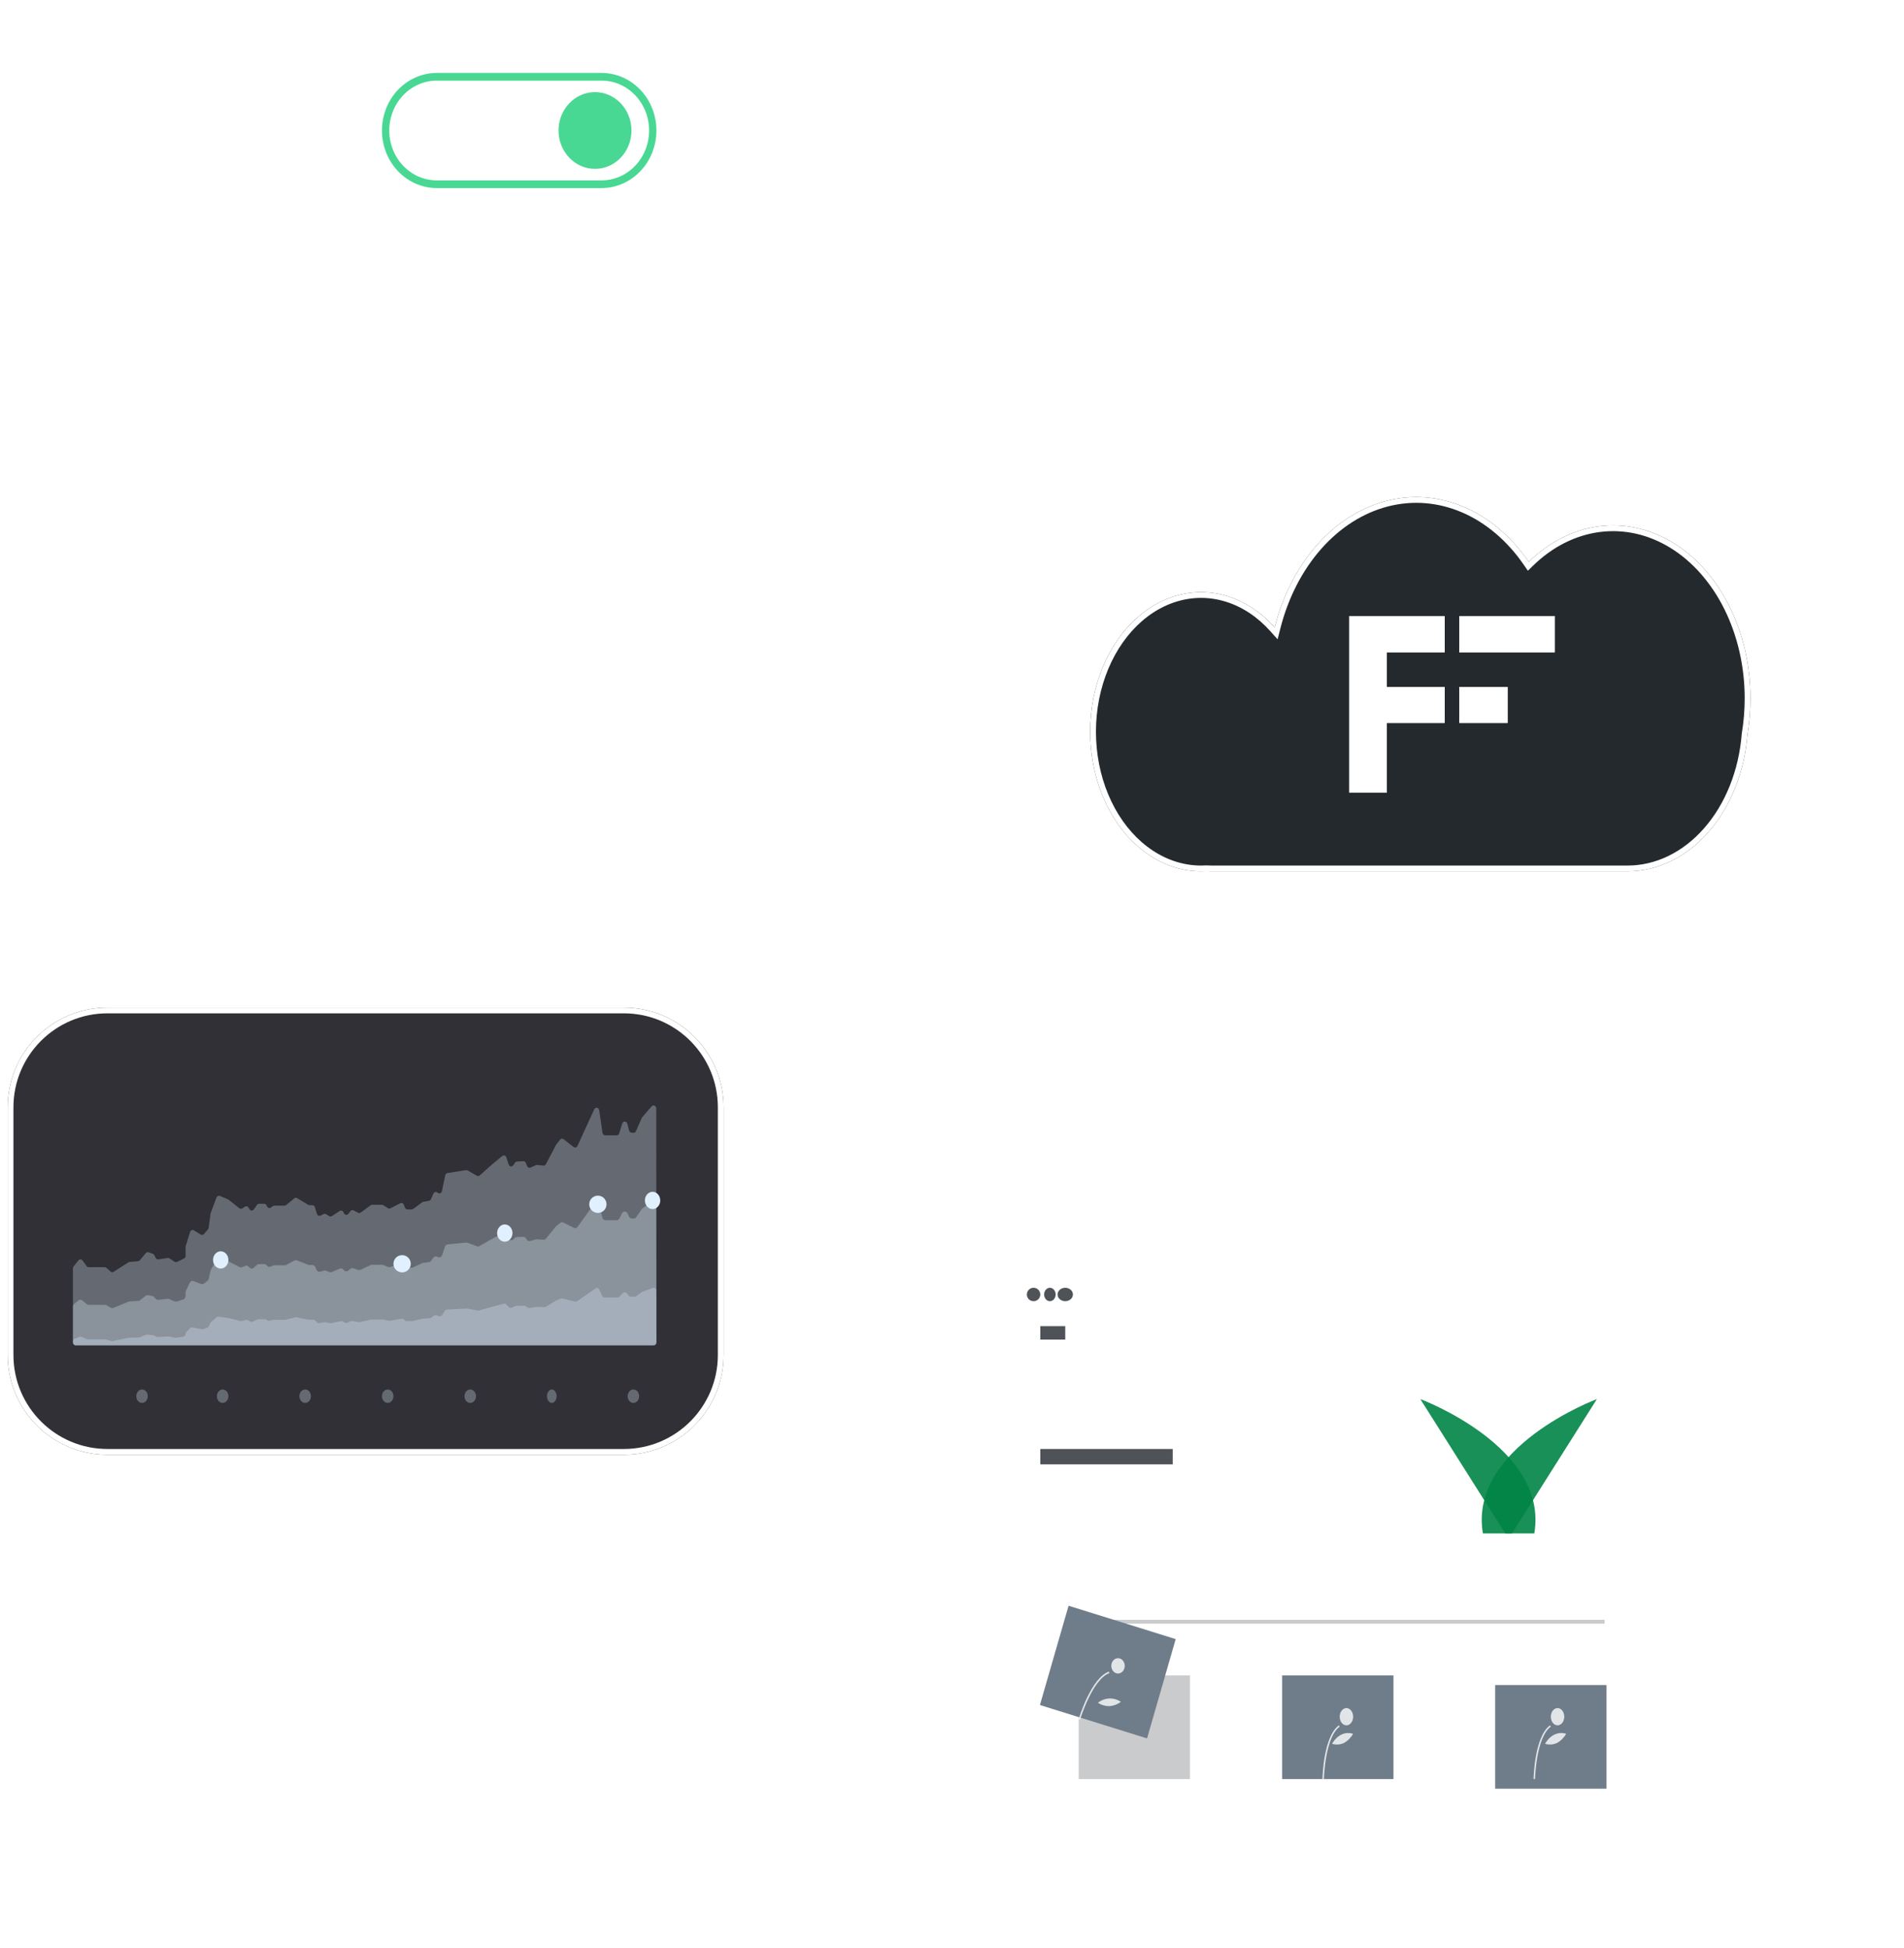 <svg width="992" height="1015" viewBox="0 0 992 1015" fill="none" xmlns="http://www.w3.org/2000/svg">
<g filter="url(#filter0_d_961_79)">
<rect x="164.5" y="1.5" width="211" height="350" rx="45.5" stroke="white" stroke-width="3" shape-rendering="crispEdges"/>
</g>
<path d="M844.003 764.372L830.532 770.978L842.454 761.741C840.517 758.607 838.34 755.639 835.945 752.865L777.524 767.911L830.295 747.052C827.883 744.848 825.322 742.825 822.631 741L733.611 755.858C724.159 768.105 719.007 783.318 719 799H853C852.994 786.838 849.891 774.893 844.003 764.372Z" fill="white"/>
<path d="M784.243 799L740 729C740 729 807.002 753.915 799.398 799H784.243Z" fill="#008445" fill-opacity="0.9"/>
<path d="M787.757 799L832 729C832 729 764.997 753.915 772.601 799H787.757Z" fill="#008445" fill-opacity="0.9"/>
<mask id="path-5-inside-1_961_79" fill="white">
<path d="M866 1015H529V667H866V1015ZM530.571 1013.91H864.428V668.087H530.571V1013.91Z"/>
</mask>
<g filter="url(#filter1_i_961_79)">
<path d="M866 1015H529V667H866V1015ZM530.571 1013.91H864.428V668.087H530.571V1013.91Z" fill="white" fill-opacity="0.4"/>
</g>
<path d="M866 1015V2015H1866V1015H866ZM529 1015H-471V2015H529V1015ZM529 667V-333H-471V667H529ZM866 667H1866V-333H866V667ZM530.571 1013.91H-469.429V2013.91H530.571V1013.91ZM864.428 1013.91V2013.91H1864.43V1013.91H864.428ZM864.428 668.087H1864.43V-331.913H864.428V668.087ZM530.571 668.087V-331.913H-469.429V668.087H530.571ZM866 15H529V2015H866V15ZM1529 1015V667H-471V1015H1529ZM529 1667H866V-333H529V1667ZM-134 667V1015H1866V667H-134ZM530.571 2013.91H864.428V13.912H530.571V2013.91ZM1864.43 1013.91V668.087H-135.572V1013.91H1864.43ZM864.428 -331.913H530.571V1668.09H864.428V-331.913ZM-469.429 668.087V1013.91H1530.57V668.087H-469.429Z" fill="white" mask="url(#path-5-inside-1_961_79)"/>
<path d="M865 679H530V681H865V679Z" fill="white" fill-opacity="0.4"/>
<path d="M538.5 678C540.433 678 542 676.433 542 674.5C542 672.567 540.433 671 538.5 671C536.567 671 535 672.567 535 674.5C535 676.433 536.567 678 538.5 678Z" fill="#24292E" fill-opacity="0.8"/>
<path d="M547 678C548.656 678 550 676.433 550 674.5C550 672.567 548.656 671 547 671C545.343 671 544 672.567 544 674.5C544 676.433 545.343 678 547 678Z" fill="#24292E" fill-opacity="0.8"/>
<path d="M555 678C557.209 678 559 676.433 559 674.5C559 672.567 557.209 671 555 671C552.79 671 551 672.567 551 674.5C551 676.433 552.79 678 555 678Z" fill="#24292E" fill-opacity="0.8"/>
<path d="M555 691H542V698H555V691Z" fill="#24292E" fill-opacity="0.8"/>
<path d="M611 755H542V763H611V755Z" fill="#24292E" fill-opacity="0.8"/>
<path d="M788 698H856V691H788V698Z" fill="white"/>
<path d="M658 770H542V774H658V770Z" fill="white"/>
<path d="M651 780H542V784H651V780Z" fill="white"/>
<path d="M621 791H542V796H621V791Z" fill="white"/>
<path d="M614 936H568V941H614V936Z" fill="white"/>
<path d="M612 948H568V952H612V948Z" fill="white"/>
<path d="M600 957H568V962H600V957Z" fill="white"/>
<path d="M720 936H675V941H720V936Z" fill="white"/>
<path d="M718 948H675V952H718V948Z" fill="white"/>
<path d="M706 957H675V962H706V957Z" fill="white"/>
<path d="M830 936H783V941H830V936Z" fill="white"/>
<path d="M828 948H783V952H828V948Z" fill="white"/>
<path d="M816 957H783V962H816V957Z" fill="white"/>
<path opacity="0.3" d="M836 844H562V846H836V844Z" fill="#24292E" fill-opacity="0.8"/>
<path opacity="0.3" d="M620 873H562V927H620V873Z" fill="#24292E" fill-opacity="0.8"/>
<path d="M726 873H668V927H726V873Z" fill="#6F7C8A"/>
<path d="M837 878H779V932H837V878Z" fill="#6F7C8A"/>
<path d="M689.782 927L689 926.984C689.016 926.084 689.506 904.865 697.55 899L698 899.665C690.28 905.294 689.786 926.784 689.782 927Z" fill="white" fill-opacity="0.8"/>
<path d="M701.5 899C703.433 899 705 896.985 705 894.5C705 892.015 703.433 890 701.5 890C699.567 890 698 892.015 698 894.5C698 896.985 699.567 899 701.5 899Z" fill="white" fill-opacity="0.8"/>
<path d="M700.057 908.259C698.096 909.105 696.007 909.229 694 908.618C695.274 906.39 696.99 904.714 698.942 903.795C700.894 902.875 702.997 902.751 705 903.436C703.688 905.61 701.983 907.273 700.057 908.259Z" fill="white" fill-opacity="0.8"/>
<path d="M799.782 927L799 926.984C799.016 926.084 799.506 904.865 807.55 899L808 899.665C800.28 905.294 799.786 926.784 799.782 927Z" fill="white" fill-opacity="0.8"/>
<path d="M811.5 899C813.433 899 815 896.985 815 894.5C815 892.015 813.433 890 811.5 890C809.567 890 808 892.015 808 894.5C808 896.985 809.567 899 811.5 899Z" fill="white" fill-opacity="0.8"/>
<path d="M811.057 908.259C809.096 909.105 807.007 909.229 805 908.618C806.274 906.39 807.99 904.714 809.942 903.795C811.894 902.875 813.997 902.751 816 903.436C814.688 905.61 812.983 907.273 811.057 908.259V908.259Z" fill="white" fill-opacity="0.8"/>
<path d="M612.541 854.068L556.734 836.679L541.812 888.411L597.619 905.801L612.541 854.068Z" fill="#6F7C8A"/>
<path d="M562.737 896L562 895.746C562.262 894.872 568.53 874.284 577.756 871L578 871.787C569.146 874.939 562.8 895.79 562.737 896Z" fill="white" fill-opacity="0.8"/>
<path d="M582.5 872C584.433 872 586 870.209 586 868C586 865.791 584.433 864 582.5 864C580.567 864 579 865.791 579 868C579 870.209 580.567 872 582.5 872Z" fill="white" fill-opacity="0.8"/>
<path d="M578.069 888.999C575.946 889.03 573.853 888.433 572 887.269C573.741 885.888 575.801 885.103 577.93 885.01C580.059 884.916 582.167 885.517 584 886.74C582.233 888.064 580.188 888.843 578.069 888.999V888.999Z" fill="white" fill-opacity="0.8"/>
<path d="M309.999 88C320.493 88 329 79.046 329 68C329 56.954 320.493 48 309.999 48C299.506 48 291 56.954 291 68C291 79.046 299.506 88 309.999 88Z" fill="#49D893"/>
<path d="M313.4 98H227.6C220.014 98 212.74 94.839 207.376 89.213C202.013 83.587 199 75.957 199 68C199 60.044 202.013 52.413 207.376 46.787C212.74 41.161 220.014 38 227.6 38H313.4C320.985 38 328.259 41.161 333.623 46.787C338.986 52.413 342 60.044 342 68C342 75.957 338.986 83.587 333.623 89.213C328.259 94.839 320.985 98 313.4 98ZM227.6 42C221.026 42 214.721 44.739 210.073 49.615C205.424 54.491 202.813 61.104 202.813 68C202.813 74.896 205.424 81.509 210.073 86.385C214.721 91.261 221.026 94 227.6 94H313.4C319.973 94 326.278 91.261 330.926 86.385C335.575 81.509 338.186 74.896 338.186 68C338.186 61.104 335.575 54.491 330.926 49.615C326.278 44.739 319.973 42 313.4 42H227.6Z" fill="#49D893"/>
<path d="M230.999 197C241.493 197 250 188.046 250 177C250 165.954 241.493 157 230.999 157C220.506 157 212 165.954 212 177C212 188.046 220.506 197 230.999 197Z" fill="white"/>
<path d="M313.4 206H227.6C220.014 206 212.74 202.892 207.376 197.36C202.013 191.827 199 184.324 199 176.5C199 168.676 202.013 161.173 207.376 155.64C212.74 150.108 220.014 147 227.6 147H313.4C320.985 147 328.259 150.108 333.623 155.64C338.986 161.173 342 168.676 342 176.5C342 184.324 338.986 191.827 333.623 197.36C328.259 202.892 320.985 206 313.4 206ZM227.6 150.933C221.026 150.933 214.721 153.627 210.073 158.422C205.424 163.216 202.813 169.719 202.813 176.5C202.813 183.281 205.424 189.784 210.073 194.578C214.721 199.373 221.026 202.067 227.6 202.067H313.4C319.973 202.067 326.278 199.373 330.926 194.578C335.575 189.784 338.186 183.281 338.186 176.5C338.186 169.719 335.575 163.216 330.926 158.422C326.278 153.627 319.973 150.933 313.4 150.933H227.6Z" fill="white"/>
<path d="M230.999 305C241.493 305 250 296.27 250 285.5C250 274.73 241.493 266 230.999 266C220.506 266 212 274.73 212 285.5C212 296.27 220.506 305 230.999 305Z" fill="white"/>
<path d="M313.4 315H227.6C220.014 315 212.74 311.892 207.376 306.36C202.013 300.827 199 293.324 199 285.5C199 277.676 202.013 270.173 207.376 264.64C212.74 259.108 220.014 256 227.6 256H313.4C320.985 256 328.259 259.108 333.623 264.64C338.986 270.173 342 277.676 342 285.5C342 293.324 338.986 300.827 333.623 306.36C328.259 311.892 320.985 315 313.4 315ZM227.6 259.933C221.026 259.933 214.721 262.627 210.073 267.422C205.424 272.216 202.813 278.719 202.813 285.5C202.813 292.281 205.424 298.784 210.073 303.578C214.721 308.373 221.026 311.067 227.6 311.067H313.4C316.655 311.067 319.878 310.405 322.885 309.121C325.892 307.836 328.625 305.952 330.926 303.578C333.228 301.204 335.054 298.386 336.299 295.284C337.545 292.182 338.186 288.857 338.186 285.5C338.186 282.143 337.545 278.818 336.299 275.716C335.054 272.614 333.228 269.796 330.926 267.422C328.625 265.048 325.892 263.164 322.885 261.879C319.878 260.595 316.655 259.933 313.4 259.933H227.6Z" fill="white"/>
<g filter="url(#filter2_d_961_79)">
<path d="M325 521H56C27.281 521 4 544.281 4 573V702C4 730.719 27.281 754 56 754H325C353.719 754 377 730.719 377 702V573C377 544.281 353.719 521 325 521Z" fill="#303036"/>
<path d="M56 522.5H325C352.89 522.5 375.5 545.11 375.5 573V702C375.5 729.89 352.89 752.5 325 752.5H56C28.11 752.5 5.5 729.89 5.5 702V573C5.5 545.11 28.11 522.5 56 522.5Z" stroke="white" stroke-width="3"/>
</g>
<path opacity="0.3" d="M339.519 576.469L334.623 582.1C334.524 582.218 334.441 582.351 334.377 582.495L331.34 589.401C331.219 589.679 331.025 589.909 330.783 590.063C330.542 590.217 330.263 590.286 329.985 590.262L329.012 590.178C328.729 590.156 328.46 590.038 328.24 589.842C328.019 589.645 327.859 589.378 327.781 589.078L326.843 585.492C326.761 585.178 326.59 584.902 326.356 584.702C326.122 584.503 325.837 584.391 325.541 584.383C325.246 584.375 324.955 584.471 324.713 584.658C324.47 584.845 324.288 585.112 324.192 585.421L322.615 590.521C322.522 590.825 322.344 591.09 322.107 591.277C321.871 591.464 321.587 591.564 321.296 591.563H315.274C314.944 591.562 314.624 591.431 314.373 591.194C314.122 590.957 313.955 590.629 313.902 590.269L312.202 578.521C312.157 578.2 312.02 577.903 311.812 577.672C311.604 577.442 311.335 577.291 311.044 577.241C310.753 577.19 310.455 577.243 310.193 577.392C309.931 577.541 309.719 577.777 309.587 578.068L300.868 597.065C300.778 597.261 300.651 597.434 300.495 597.572C300.339 597.709 300.158 597.808 299.964 597.862C299.771 597.915 299.569 597.922 299.373 597.881C299.176 597.841 298.99 597.755 298.827 597.628L293.644 593.589C293.361 593.37 293.015 593.274 292.672 593.319C292.329 593.364 292.013 593.548 291.785 593.835L289.821 596.34C289.763 596.414 289.712 596.494 289.669 596.579L284.427 606.592C284.294 606.849 284.096 607.057 283.858 607.192C283.619 607.326 283.35 607.381 283.084 607.349L279.888 607C279.665 606.976 279.44 607.011 279.232 607.104L276.37 608.366C276.039 608.504 275.672 608.497 275.345 608.346C275.019 608.196 274.756 607.913 274.611 607.557L273.984 605.971C273.871 605.687 273.683 605.447 273.444 605.283C273.206 605.119 272.928 605.039 272.647 605.052L269.375 605.22C269.173 605.229 268.975 605.288 268.795 605.392C268.616 605.497 268.46 605.643 268.338 605.822L267.411 607.155C267.259 607.375 267.055 607.545 266.822 607.648C266.589 607.751 266.335 607.782 266.088 607.738C265.84 607.694 265.608 607.577 265.415 607.399C265.223 607.221 265.078 606.99 264.995 606.728L263.823 603.071C263.75 602.844 263.63 602.638 263.473 602.471C263.315 602.304 263.124 602.181 262.915 602.111C262.706 602.041 262.485 602.027 262.27 602.069C262.054 602.11 261.851 602.208 261.677 602.353L256.106 606.961L249.95 612.443C249.74 612.63 249.485 612.745 249.216 612.775C248.948 612.805 248.677 612.748 248.437 612.612L243.658 609.874C243.402 609.729 243.111 609.674 242.826 609.718L233.145 611.214C232.865 611.255 232.602 611.39 232.393 611.601C232.183 611.811 232.037 612.087 231.973 612.392L230.255 620.631C230.201 620.888 230.088 621.126 229.927 621.321C229.767 621.516 229.563 621.661 229.336 621.744C229.109 621.827 228.866 621.843 228.632 621.792C228.398 621.741 228.179 621.624 227.997 621.453V621.453C227.836 621.302 227.646 621.192 227.442 621.134C227.237 621.075 227.023 621.069 226.816 621.115C226.609 621.161 226.414 621.259 226.245 621.4C226.077 621.542 225.941 621.724 225.845 621.932L224.526 624.851C224.427 625.067 224.284 625.254 224.108 625.398C223.932 625.542 223.728 625.638 223.512 625.68L220.516 626.23C220.323 626.267 220.139 626.348 219.976 626.469L215.256 629.938C215.029 630.107 214.762 630.197 214.488 630.197H212.278C212.006 630.198 211.74 630.111 211.513 629.946C211.286 629.782 211.107 629.547 210.999 629.272L210.413 627.725C210.338 627.537 210.23 627.368 210.096 627.228C209.961 627.087 209.802 626.977 209.628 626.906C209.454 626.834 209.269 626.801 209.084 626.81C208.898 626.818 208.716 626.867 208.548 626.955L203.424 629.602C203.217 629.709 202.99 629.758 202.762 629.746C202.534 629.734 202.312 629.66 202.116 629.531L199.771 627.971C199.555 627.828 199.308 627.752 199.056 627.751H193.878C193.605 627.752 193.337 627.842 193.11 628.01L187.944 631.796C187.745 631.942 187.516 632.029 187.277 632.048C187.039 632.067 186.8 632.018 186.584 631.906L184.239 630.683C183.965 630.542 183.658 630.503 183.363 630.572C183.068 630.641 182.801 630.814 182.603 631.065L181.489 632.469C181.343 632.655 181.159 632.8 180.952 632.89C180.744 632.981 180.521 633.015 180.299 632.99C180.077 632.964 179.864 632.88 179.679 632.744C179.493 632.609 179.339 632.426 179.231 632.21L178.897 631.563C178.807 631.384 178.684 631.227 178.538 631.101C178.392 630.976 178.224 630.883 178.044 630.83C177.865 630.777 177.678 630.764 177.494 630.792C177.31 630.82 177.133 630.889 176.974 630.993L172.911 633.654C172.7 633.787 172.462 633.857 172.219 633.857C171.976 633.857 171.737 633.787 171.527 633.654L169.85 632.625C169.661 632.507 169.449 632.44 169.232 632.43C169.015 632.42 168.799 632.467 168.601 632.566L167.006 633.369C166.827 633.458 166.633 633.504 166.436 633.504C166.239 633.505 166.045 633.46 165.865 633.372C165.685 633.284 165.525 633.155 165.393 632.994C165.261 632.833 165.161 632.643 165.101 632.437L164.069 629.045C163.981 628.734 163.804 628.462 163.566 628.27C163.327 628.078 163.039 627.975 162.743 627.977H161.242C161.006 627.978 160.774 627.911 160.568 627.783L154.804 624.294C154.57 624.154 154.304 624.092 154.038 624.113C153.772 624.135 153.517 624.241 153.303 624.417L149.076 627.913C148.836 628.111 148.543 628.218 148.243 628.217H142.925C142.652 628.217 142.384 628.307 142.157 628.476L141.16 629.207C140.996 629.328 140.811 629.41 140.616 629.446C140.421 629.482 140.222 629.472 140.031 629.416C139.84 629.36 139.662 629.26 139.509 629.123C139.356 628.985 139.231 628.813 139.143 628.618L138.903 628.094C138.789 627.837 138.612 627.621 138.392 627.47C138.172 627.319 137.919 627.239 137.66 627.239H134.992C134.78 627.24 134.571 627.294 134.381 627.397C134.191 627.5 134.025 627.65 133.896 627.835L132.242 630.171C132.105 630.365 131.928 630.52 131.725 630.622C131.523 630.725 131.301 630.772 131.079 630.76C130.856 630.748 130.64 630.677 130.447 630.553C130.255 630.429 130.092 630.256 129.973 630.049L129.504 629.239C129.31 628.901 129.004 628.659 128.651 628.567C128.298 628.475 127.926 628.54 127.616 628.748L126.244 629.654C126.01 629.808 125.741 629.883 125.469 629.871C125.197 629.858 124.934 629.758 124.713 629.582L119.184 625.162C119.085 625.085 118.979 625.02 118.868 624.968L114.546 623.136C114.21 623.001 113.839 623.014 113.511 623.173C113.184 623.332 112.924 623.625 112.787 623.99L109.779 632.081C109.736 632.195 109.706 632.314 109.691 632.437L108.718 639.725C108.675 640.033 108.548 640.32 108.355 640.547L106.296 642.987C106.083 643.236 105.801 643.399 105.494 643.452C105.188 643.505 104.874 643.444 104.602 643.278L101.031 641.091C100.853 640.981 100.656 640.915 100.453 640.899C100.25 640.883 100.046 640.916 99.856 640.996C99.666 641.076 99.494 641.202 99.353 641.364C99.211 641.525 99.103 641.719 99.038 641.932L96.774 649.239C96.723 649.399 96.697 649.568 96.698 649.738V654.346C96.697 654.645 96.618 654.937 96.469 655.187C96.32 655.436 96.108 655.632 95.86 655.751L92.23 657.524C92.028 657.62 91.809 657.662 91.59 657.646C91.371 657.63 91.158 657.558 90.969 657.434L88.237 655.66C87.965 655.484 87.646 655.416 87.334 655.466L82.544 656.223C82.27 656.267 81.99 656.218 81.742 656.084C81.493 655.95 81.286 655.737 81.148 655.472L80.339 653.945C80.165 653.616 79.884 653.371 79.553 653.259L77.378 652.508C77.124 652.419 76.853 652.412 76.596 652.489C76.339 652.566 76.108 652.723 75.93 652.942L72.91 656.644C72.672 656.934 72.343 657.115 71.99 657.149L67.534 657.563C67.327 657.576 67.126 657.642 66.947 657.757L59.178 662.689C58.936 662.841 58.657 662.91 58.379 662.885C58.101 662.861 57.836 662.745 57.618 662.553L55.414 660.612C55.167 660.395 54.861 660.277 54.546 660.275H46.197C45.988 660.276 45.782 660.224 45.594 660.125C45.406 660.025 45.241 659.879 45.112 659.699L43.007 656.799C42.881 656.626 42.722 656.485 42.541 656.386C42.361 656.287 42.163 656.233 41.962 656.227C41.761 656.221 41.561 656.263 41.376 656.351C41.19 656.438 41.025 656.569 40.89 656.735L38.357 659.841C38.128 660.122 38.001 660.486 37.999 660.864V699.466C37.999 699.873 38.146 700.263 38.407 700.551C38.667 700.838 39.021 701 39.389 701H340.61C340.793 701 340.974 700.96 341.143 700.883C341.312 700.805 341.465 700.692 341.595 700.548C341.724 700.405 341.826 700.235 341.895 700.049C341.965 699.862 342 699.662 342 699.46L341.917 577.563C341.922 577.254 341.841 576.951 341.688 576.693C341.534 576.436 341.313 576.235 341.055 576.117C340.796 575.999 340.512 575.969 340.238 576.032C339.964 576.095 339.714 576.247 339.519 576.469V576.469Z" fill="#E1F0FE"/>
<path opacity="0.3" d="M339.249 626.317L334.711 629.663C334.552 629.781 334.411 629.928 334.295 630.097L331.474 634.214C331.303 634.458 331.082 634.654 330.829 634.785C330.576 634.915 330.299 634.978 330.02 634.967L329.1 634.915C328.784 634.897 328.478 634.784 328.216 634.587C327.955 634.391 327.747 634.118 327.616 633.799L327.03 632.418C326.899 632.094 326.688 631.817 326.421 631.619C326.154 631.421 325.843 631.309 325.522 631.298C325.201 631.286 324.883 631.375 324.605 631.554C324.328 631.732 324.101 631.994 323.951 632.308L322.779 634.792C322.632 635.096 322.413 635.351 322.146 635.528C321.878 635.705 321.572 635.798 321.26 635.797H315.443C315.06 635.798 314.687 635.657 314.385 635.396C314.083 635.135 313.869 634.769 313.778 634.357L312.382 628.178C312.305 627.833 312.141 627.52 311.911 627.273C311.68 627.026 311.392 626.855 311.078 626.78C310.764 626.706 310.438 626.729 310.136 626.849C309.833 626.969 309.568 627.18 309.368 627.458L300.983 639.181C300.747 639.515 300.416 639.75 300.044 639.85C299.671 639.95 299.28 639.909 298.931 639.732L293.542 637.042C293.26 636.896 292.948 636.837 292.638 636.873C292.328 636.908 292.033 637.036 291.783 637.243L289.854 638.818C289.762 638.894 289.677 638.981 289.602 639.077L284.512 645.309C284.341 645.526 284.128 645.697 283.888 645.809C283.648 645.921 283.389 645.972 283.129 645.957L279.804 645.724C279.623 645.712 279.441 645.729 279.265 645.776L276.268 646.625C275.927 646.724 275.566 646.703 275.235 646.566C274.904 646.429 274.62 646.182 274.421 645.86L274.081 645.302C273.918 645.04 273.699 644.828 273.443 644.684C273.187 644.54 272.902 644.47 272.615 644.479L269.273 644.589C268.887 644.596 268.516 644.752 268.223 645.03L267.402 645.788C267.208 645.969 266.98 646.099 266.734 646.171C266.489 646.242 266.232 646.252 265.983 646.201C265.733 646.15 265.497 646.038 265.291 645.873C265.086 645.709 264.916 645.496 264.793 645.25L263.925 643.513C263.714 643.088 263.363 642.769 262.946 642.62C262.528 642.472 262.075 642.506 261.679 642.715L256.056 645.704L249.835 649.257C249.632 649.373 249.41 649.442 249.182 649.461C248.955 649.48 248.726 649.448 248.51 649.368L243.555 647.552C243.332 647.471 243.097 647.44 242.863 647.461L233.27 648.363C232.945 648.4 232.635 648.537 232.376 648.758C232.117 648.979 231.919 649.275 231.804 649.614L230.415 653.906C230.331 654.164 230.197 654.399 230.023 654.595C229.85 654.79 229.64 654.942 229.408 655.039C229.176 655.136 228.928 655.177 228.681 655.159C228.434 655.14 228.193 655.062 227.975 654.931L227.917 654.899C227.561 654.68 227.146 654.61 226.747 654.7C226.348 654.79 225.991 655.036 225.741 655.391L224.651 656.935C224.361 657.336 223.939 657.595 223.478 657.654L220.476 658.011C220.306 658.03 220.141 658.076 219.983 658.147L215.228 660.397C215.014 660.494 214.785 660.545 214.553 660.546H212.267C211.987 660.546 211.711 660.47 211.464 660.326C211.217 660.181 211.005 659.972 210.848 659.716L210.519 659.184C210.313 658.852 210.017 658.601 209.674 658.467C209.33 658.333 208.957 658.323 208.608 658.439L203.278 660.222C202.912 660.344 202.52 660.328 202.164 660.177L199.689 659.126C199.502 659.045 199.304 659.001 199.103 658.996H193.79C193.56 658.996 193.332 659.049 193.122 659.152L187.845 661.629C187.474 661.806 187.058 661.831 186.672 661.7L184.063 660.838C183.808 660.754 183.54 660.736 183.279 660.786C183.018 660.835 182.77 660.951 182.556 661.123L181.412 662.05C181.066 662.33 180.638 662.457 180.211 662.406C179.785 662.354 179.391 662.128 179.108 661.772L178.938 661.558C178.707 661.267 178.402 661.06 178.062 660.966C177.723 660.873 177.365 660.896 177.038 661.032L172.787 662.828C172.408 662.981 171.993 662.981 171.614 662.828L169.749 662.089C169.409 661.959 169.041 661.948 168.694 662.057L166.935 662.621C166.55 662.744 166.138 662.714 165.771 662.536C165.403 662.359 165.104 662.045 164.924 661.648L164.267 660.189C164.124 659.874 163.904 659.609 163.633 659.424C163.362 659.239 163.05 659.14 162.731 659.139H161.206C161.007 659.143 160.808 659.108 160.62 659.035L154.703 656.74C154.491 656.656 154.265 656.619 154.04 656.633C153.814 656.646 153.593 656.709 153.39 656.818L149.068 659.113C148.836 659.235 148.581 659.3 148.324 659.301H142.865C142.633 659.302 142.404 659.353 142.19 659.45L141.076 659.982C140.728 660.146 140.34 660.178 139.974 660.073C139.607 659.969 139.281 659.734 139.047 659.405V659.405C138.887 659.177 138.682 658.992 138.447 658.865C138.212 658.738 137.954 658.672 137.693 658.672H134.937C134.54 658.672 134.155 658.823 133.846 659.1L132.246 660.553C131.917 660.854 131.497 661.008 131.071 660.984C130.644 660.96 130.241 660.76 129.941 660.423L129.578 660.021C129.343 659.759 129.044 659.579 128.718 659.502C128.393 659.425 128.053 659.454 127.742 659.586L126.147 660.267C125.711 660.447 125.228 660.429 124.805 660.215L119.193 657.337C119.094 657.284 118.99 657.245 118.882 657.22L114.479 656.02C114.132 655.924 113.766 655.952 113.433 656.098C113.101 656.245 112.818 656.503 112.626 656.837L109.858 661.609C109.752 661.793 109.675 661.994 109.63 662.206L108.791 666.259C108.691 666.721 108.44 667.127 108.088 667.4L106.258 668.787C106.035 668.957 105.779 669.066 105.511 669.104C105.243 669.142 104.97 669.109 104.716 669.008L100.951 667.529C100.558 667.376 100.127 667.386 99.74 667.558C99.352 667.729 99.035 668.051 98.846 668.463L96.865 672.561C96.734 672.837 96.666 673.144 96.665 673.456V675.304C96.664 675.719 96.54 676.122 96.312 676.452C96.085 676.782 95.766 677.021 95.404 677.132L92.109 678.144C91.76 678.253 91.387 678.235 91.048 678.092L88.175 676.892C87.932 676.789 87.671 676.749 87.412 676.776L82.458 677.275C82.194 677.303 81.927 677.263 81.68 677.157C81.432 677.051 81.211 676.883 81.033 676.665L80.446 675.946C80.202 675.643 79.874 675.438 79.514 675.362L77.257 674.856C77.026 674.808 76.789 674.811 76.559 674.866C76.329 674.92 76.112 675.025 75.92 675.174L72.947 677.515C72.681 677.722 72.368 677.843 72.044 677.865L67.488 678.131C67.315 678.143 67.146 678.182 66.983 678.248L59.073 681.49C58.852 681.582 58.615 681.622 58.379 681.607C58.142 681.591 57.911 681.52 57.701 681.399L55.414 680.102C55.173 679.966 54.906 679.895 54.635 679.894H46.132C45.74 679.894 45.359 679.746 45.053 679.473L42.995 677.651C42.704 677.393 42.344 677.247 41.97 677.235C41.597 677.223 41.23 677.347 40.925 677.586L38.721 679.324C38.498 679.5 38.316 679.733 38.191 680.002C38.065 680.272 38 680.57 37.999 680.874V699.1C37.999 699.604 38.181 700.087 38.503 700.444C38.825 700.8 39.262 701 39.718 701H340.281C340.737 701 341.174 700.8 341.496 700.444C341.818 700.087 342 699.604 342 699.1L341.917 627.925C341.922 627.579 341.84 627.239 341.683 626.941C341.525 626.642 341.296 626.397 341.022 626.232C340.747 626.066 340.437 625.987 340.125 626.002C339.813 626.017 339.51 626.126 339.249 626.317V626.317Z" fill="#E1F0FE"/>
<path d="M340 630C342.209 630 344 627.985 344 625.5C344 623.015 342.209 621 340 621C337.79 621 336 623.015 336 625.5C336 627.985 337.79 630 340 630Z" fill="#E1F0FE"/>
<path opacity="0.3" d="M340.217 671.068L334.641 673.1C334.534 673.14 334.431 673.194 334.336 673.26L331.275 675.471C331.052 675.63 330.79 675.71 330.524 675.701L328.618 675.65C328.441 675.646 328.266 675.603 328.105 675.522C327.944 675.442 327.799 675.326 327.68 675.182L326.508 673.773C326.391 673.632 326.25 673.518 326.093 673.437C325.935 673.357 325.765 673.311 325.591 673.303C325.418 673.296 325.244 673.326 325.081 673.392C324.919 673.458 324.77 673.559 324.643 673.689L322.667 675.714C322.427 675.965 322.108 676.105 321.775 676.105H314.927C314.682 676.107 314.443 676.033 314.235 675.893C314.028 675.752 313.861 675.55 313.754 675.31L312.188 671.895C312.107 671.717 311.992 671.559 311.851 671.432C311.71 671.306 311.547 671.212 311.371 671.159C311.196 671.105 311.012 671.092 310.831 671.121C310.651 671.149 310.478 671.219 310.324 671.325L300.631 678.034C300.337 678.235 299.984 678.301 299.646 678.22L293.008 676.586C292.762 676.522 292.505 676.54 292.269 676.637L289.847 677.617C289.784 677.639 289.723 677.669 289.666 677.707L284.312 680.949C284.105 681.073 283.873 681.134 283.638 681.129L279.674 680.988C279.605 680.981 279.537 680.981 279.469 680.988L275.657 681.52C275.325 681.564 274.99 681.47 274.719 681.257L273.945 680.616C273.716 680.432 273.438 680.335 273.153 680.341L268.972 680.405C268.805 680.405 268.64 680.442 268.486 680.514L266.609 681.379C266.38 681.483 266.128 681.513 265.883 681.467C265.638 681.42 265.41 681.299 265.226 681.116L263.689 679.629C263.533 679.475 263.344 679.365 263.14 679.308C262.935 679.251 262.722 679.249 262.516 679.303L256.102 680.994L249.505 682.859C249.327 682.901 249.143 682.901 248.965 682.859L243.395 681.847C243.305 681.84 243.215 681.84 243.125 681.847L232.822 682.353C232.625 682.362 232.432 682.421 232.258 682.524C232.084 682.628 231.934 682.773 231.82 682.949L230.266 685.288C230.111 685.525 229.893 685.705 229.641 685.802C229.389 685.9 229.116 685.91 228.859 685.832L227.199 685.333C227.022 685.282 226.838 685.271 226.657 685.302C226.477 685.333 226.304 685.405 226.15 685.512L224.49 686.672C224.299 686.801 224.081 686.876 223.857 686.89L220.339 687.101C220.272 687.095 220.205 687.095 220.139 687.101L215.061 688.287C214.97 688.307 214.878 688.318 214.786 688.319H211.807C211.53 688.319 211.261 688.222 211.039 688.043L210.265 687.402C210.128 687.291 209.973 687.211 209.808 687.165C209.643 687.12 209.471 687.112 209.303 687.14L202.964 688.178C202.819 688.203 202.67 688.203 202.524 688.178L199.546 687.537C199.464 687.527 199.381 687.527 199.299 687.537H193.582C193.493 687.527 193.402 687.527 193.313 687.537L187.513 688.883C187.358 688.915 187.199 688.915 187.044 688.883L183.59 688.312C183.373 688.28 183.151 688.306 182.945 688.389L180.729 689.273C180.551 689.346 180.36 689.375 180.17 689.357C179.98 689.339 179.797 689.276 179.632 689.171L178.583 688.53C178.316 688.358 178.001 688.299 177.697 688.364L172.42 689.459C172.263 689.491 172.102 689.491 171.945 689.459L169.406 688.966C169.268 688.943 169.128 688.943 168.99 688.966L166.187 689.408C165.987 689.442 165.782 689.423 165.589 689.354C165.397 689.285 165.222 689.167 165.079 689.011L164.152 688.043C163.904 687.778 163.572 687.629 163.226 687.627H161.003C160.929 687.633 160.855 687.633 160.78 687.627L154.295 686.383C154.119 686.342 153.937 686.342 153.762 686.383L148.859 687.665C148.76 687.691 148.657 687.704 148.555 687.703H142.65C142.56 687.694 142.47 687.694 142.38 687.703L140.381 688.171C140.044 688.273 139.684 688.227 139.378 688.043L138.827 687.652C138.616 687.506 138.372 687.428 138.123 687.428H134.552C134.383 687.429 134.215 687.466 134.059 687.537L131.561 688.652C131.389 688.73 131.204 688.767 131.017 688.759C130.831 688.752 130.649 688.7 130.483 688.607L129.157 687.876C128.9 687.736 128.608 687.691 128.325 687.748L125.709 688.299C125.532 688.341 125.348 688.341 125.17 688.299L119.107 686.762H118.972L113.818 686.063C113.474 686.02 113.129 686.126 112.856 686.358L109.924 688.844C109.76 688.983 109.629 689.163 109.543 689.37L108.886 690.965C108.812 691.141 108.706 691.298 108.575 691.428C108.445 691.558 108.291 691.658 108.124 691.721L105.872 692.561C105.664 692.644 105.439 692.664 105.222 692.618L100.214 691.644C100.014 691.607 99.809 691.62 99.615 691.683C99.42 691.747 99.242 691.858 99.094 692.01L97.106 694.041C96.976 694.175 96.872 694.337 96.801 694.516C96.731 694.696 96.695 694.89 96.696 695.085C96.696 695.429 96.582 695.762 96.375 696.021C96.168 696.28 95.882 696.449 95.57 696.495L91.811 697.066C91.671 697.091 91.529 697.091 91.389 697.066L87.988 696.361C87.887 696.348 87.784 696.348 87.683 696.361L82.001 696.643C81.762 696.653 81.526 696.593 81.315 696.47L80.318 695.874C80.165 695.778 79.995 695.719 79.82 695.701L76.835 695.374C76.637 695.351 76.436 695.378 76.249 695.451L72.731 696.816C72.6 696.866 72.464 696.894 72.326 696.899L67.324 697.046C67.256 697.04 67.187 697.04 67.119 697.046L58.646 698.757C58.462 698.799 58.273 698.799 58.089 698.757L55.204 697.95C55.096 697.922 54.986 697.907 54.875 697.905H45.781C45.614 697.907 45.448 697.872 45.294 697.802L42.444 696.559C42.146 696.435 41.816 696.435 41.518 696.559L38.867 697.591C38.613 697.688 38.393 697.869 38.238 698.109C38.082 698.349 37.999 698.636 37.999 698.93V699.571C37.999 699.758 38.032 699.944 38.097 700.117C38.162 700.291 38.258 700.448 38.379 700.581C38.5 700.714 38.643 700.819 38.802 700.891C38.96 700.963 39.13 701 39.301 701H340.698C340.869 701 341.039 700.963 341.197 700.891C341.356 700.819 341.499 700.714 341.62 700.581C341.741 700.448 341.837 700.291 341.902 700.117C341.967 699.944 342 699.758 341.999 699.571L341.923 672.485C341.931 672.255 341.889 672.027 341.799 671.819C341.709 671.611 341.575 671.43 341.407 671.291C341.24 671.152 341.044 671.059 340.837 671.02C340.63 670.982 340.417 670.998 340.217 671.068V671.068Z" fill="#E1F0FE"/>
<path d="M115 661C117.209 661 119 658.985 119 656.5C119 654.015 117.209 652 115 652C112.79 652 111 654.015 111 656.5C111 658.985 112.79 661 115 661Z" fill="#E1F0FE"/>
<path d="M311.5 632C313.985 632 316 629.985 316 627.5C316 625.015 313.985 623 311.5 623C309.014 623 307 625.015 307 627.5C307 629.985 309.014 632 311.5 632Z" fill="#E1F0FE"/>
<path d="M209.5 663C211.985 663 214 660.985 214 658.5C214 656.015 211.985 654 209.5 654C207.014 654 205 656.015 205 658.5C205 660.985 207.014 663 209.5 663Z" fill="#E1F0FE"/>
<path d="M263 647C265.209 647 267 644.985 267 642.5C267 640.015 265.209 638 263 638C260.79 638 259 640.015 259 642.5C259 644.985 260.79 647 263 647Z" fill="#E1F0FE"/>
<path opacity="0.3" d="M73.999 731C75.656 731 76.999 729.433 76.999 727.5C76.999 725.567 75.656 724 73.999 724C72.343 724 70.999 725.567 70.999 727.5C70.999 729.433 72.343 731 73.999 731Z" fill="#E1F0FE"/>
<path opacity="0.3" d="M116 731C117.656 731 119 729.433 119 727.5C119 725.567 117.656 724 116 724C114.343 724 113 725.567 113 727.5C113 729.433 114.343 731 116 731Z" fill="#E1F0FE"/>
<path opacity="0.3" d="M159 731C160.656 731 162 729.433 162 727.5C162 725.567 160.656 724 159 724C157.343 724 156 725.567 156 727.5C156 729.433 157.343 731 159 731Z" fill="#E1F0FE"/>
<path opacity="0.3" d="M202 731C203.656 731 205 729.433 205 727.5C205 725.567 203.656 724 202 724C200.343 724 199 725.567 199 727.5C199 729.433 200.343 731 202 731Z" fill="#E1F0FE"/>
<path opacity="0.3" d="M245 731C246.656 731 248 729.433 248 727.5C248 725.567 246.656 724 245 724C243.343 724 242 725.567 242 727.5C242 729.433 243.343 731 245 731Z" fill="#E1F0FE"/>
<path opacity="0.3" d="M287.5 731C288.88 731 290 729.433 290 727.5C290 725.567 288.88 724 287.5 724C286.119 724 285 725.567 285 727.5C285 729.433 286.119 731 287.5 731Z" fill="#E1F0FE"/>
<path opacity="0.3" d="M330 731C331.656 731 333 729.433 333 727.5C333 725.567 331.656 724 330 724C328.343 724 327 725.567 327 727.5C327 729.433 328.343 731 330 731Z" fill="#E1F0FE"/>
<g filter="url(#filter3_d_961_79)">
<path d="M485.504 104.026L485.426 97.947L485.426 97.947L485.504 104.026ZM609.664 178.315L604.533 181.277L604.533 181.277L609.664 178.315ZM621.6 208.394C624.757 209.311 628.006 207.435 628.857 204.206L642.72 151.571C643.57 148.341 641.701 144.98 638.544 144.064C635.387 143.147 632.138 145.023 631.288 148.253L618.965 195.039L573.237 181.764C570.081 180.848 566.832 182.723 565.981 185.953C565.13 189.183 567 192.544 570.157 193.461L621.6 208.394ZM452.855 110.106L485.583 110.105L485.426 97.947L452.698 97.948L452.855 110.106ZM604.533 181.277L618.01 205.508L628.272 199.584L614.795 175.353L604.533 181.277ZM485.583 110.105C534.58 110.103 580.092 137.335 604.533 181.277L614.795 175.353C588.213 127.562 538.715 97.945 485.426 97.947L485.583 110.105Z" fill="white"/>
</g>
<g filter="url(#filter4_d_961_79)">
<path d="M936.625 477.892L941.996 475.244L941.996 475.244L936.625 477.892ZM931.747 614.199L936.914 617.27L936.914 617.27L931.747 614.199ZM923.007 620.635C923.835 623.848 927.106 625.792 930.314 624.978L982.586 611.709C985.793 610.895 987.723 607.63 986.895 604.417C986.067 601.204 982.796 599.259 979.588 600.073L933.124 611.868L921.134 565.325C920.306 562.112 917.035 560.168 913.827 560.982C910.62 561.796 908.69 565.061 909.518 568.274L923.007 620.635ZM926.912 471.78L931.254 480.539L941.996 475.244L937.654 466.484L926.912 471.78ZM926.58 611.128L923.649 616.089L933.982 622.232L936.914 617.27L926.58 611.128ZM931.254 480.539C951.881 522.153 950.122 571.289 926.58 611.128L936.914 617.27C962.518 573.942 964.43 520.502 941.996 475.244L931.254 480.539Z" fill="white"/>
</g>
<g filter="url(#filter5_d_961_79)">
<path d="M472.404 882.69L472.135 888.765L472.135 888.765L472.404 882.69ZM354.669 805.064L359.878 802.246L359.878 802.246L354.669 805.064ZM355.84 798.228C352.712 797.222 349.414 799.007 348.472 802.214L333.126 854.473C332.184 857.68 333.956 861.094 337.083 862.1C340.211 863.105 343.509 861.321 344.451 858.114L358.092 811.662L403.39 826.227C406.517 827.233 409.816 825.448 410.758 822.241C411.699 819.035 409.928 815.62 406.8 814.614L355.84 798.228ZM477.863 876.919L472.674 876.614L472.135 888.765L477.324 889.07L477.863 876.919ZM359.878 802.246L359.344 801.216L348.925 806.853L349.459 807.883L359.878 802.246ZM472.674 876.614C425.202 873.83 382.364 845.587 359.878 802.246L349.459 807.883C373.915 855.02 420.505 885.737 472.135 888.765L472.674 876.614Z" fill="white"/>
</g>
<g filter="url(#filter6_d_961_79)">
<path d="M912 359.878C911.999 343.006 908.238 326.472 901.144 312.158C894.049 297.845 883.907 286.327 871.871 278.916C859.834 271.505 846.388 268.498 833.061 270.237C819.734 271.976 807.063 278.392 796.489 288.753C787.489 275.639 775.876 265.782 762.845 260.198C749.815 254.615 735.838 253.506 722.355 256.986C708.871 260.466 696.367 268.409 686.131 279.997C675.895 291.586 668.297 306.401 664.119 322.917C657.128 315.09 648.732 309.519 639.654 306.683C630.575 303.847 621.085 303.831 612 306.636C602.916 309.44 594.508 314.982 587.5 322.784C580.492 330.586 575.094 340.415 571.77 351.425C568.445 362.436 567.295 374.299 568.416 385.994C569.538 397.688 572.899 408.865 578.209 418.562C583.519 428.259 590.621 436.187 598.902 441.663C607.184 447.139 616.398 450 625.751 450C626.649 450 627.541 449.97 628.428 449.919C629.345 449.969 630.265 450 631.192 450H847.97C863.568 449.999 878.607 442.685 890.157 429.484C901.708 416.283 908.942 398.139 910.451 378.588C911.482 372.436 912.001 366.166 912 359.878V359.878Z" fill="#24292E"/>
<path d="M795.252 289.602L796.263 291.075L797.539 289.825C807.905 279.666 820.284 273.417 833.255 271.724C846.222 270.032 859.324 272.953 871.084 280.193C882.851 287.439 892.814 298.73 899.8 312.825C906.786 326.919 910.499 343.223 910.5 359.878C910.501 366.084 909.989 372.271 908.972 378.34L908.961 378.406L908.955 378.473C907.468 397.741 900.341 415.567 889.029 428.496C877.724 441.417 863.079 448.499 847.97 448.5H631.192C630.298 448.5 629.405 448.471 628.51 448.422L628.426 448.417L628.342 448.422C627.479 448.472 626.616 448.5 625.751 448.5C616.71 448.5 607.782 445.736 599.73 440.412C591.674 435.085 584.731 427.349 579.525 417.841C574.318 408.334 571.013 397.355 569.909 385.85C568.806 374.346 569.939 362.679 573.206 351.859C576.472 341.039 581.769 331.409 588.616 323.786C595.462 316.165 603.644 310.785 612.443 308.069C621.238 305.354 630.417 305.37 639.206 308.115C648 310.862 656.171 316.27 663 323.916L664.881 326.021L665.573 323.284C669.699 306.976 677.193 292.382 687.255 280.99C697.316 269.601 709.567 261.835 722.729 258.438C735.886 255.042 749.523 256.121 762.255 261.577C774.993 267.036 786.393 276.692 795.252 289.602Z" stroke="white" stroke-width="3"/>
</g>
<path d="M703 321H752.695V339.88H722.567V357.96H752.695V376.68H722.567V413H703V321ZM810 339.88V321H760.304V339.88H810ZM785.463 376.68V357.96H760.304V376.68H785.463Z" fill="white"/>
<path d="M703 321H752.695V339.88H722.567V357.96H752.695V376.68H722.567V413H703V321ZM810 339.88V321H760.304V339.88H810ZM785.463 376.68V357.96H760.304V376.68H785.463Z" fill="white"/>
<defs>
<filter id="filter0_d_961_79" x="159" y="0" width="222" height="361" filterUnits="userSpaceOnUse" color-interpolation-filters="sRGB">
<feFlood flood-opacity="0" result="BackgroundImageFix"/>
<feColorMatrix in="SourceAlpha" type="matrix" values="0 0 0 0 0 0 0 0 0 0 0 0 0 0 0 0 0 0 127 0" result="hardAlpha"/>
<feOffset dy="4"/>
<feGaussianBlur stdDeviation="2"/>
<feComposite in2="hardAlpha" operator="out"/>
<feColorMatrix type="matrix" values="0 0 0 0 0 0 0 0 0 0 0 0 0 0 0 0 0 0 0.25 0"/>
<feBlend mode="normal" in2="BackgroundImageFix" result="effect1_dropShadow_961_79"/>
<feBlend mode="normal" in="SourceGraphic" in2="effect1_dropShadow_961_79" result="shape"/>
</filter>
<filter id="filter1_i_961_79" x="529" y="667" width="337" height="352" filterUnits="userSpaceOnUse" color-interpolation-filters="sRGB">
<feFlood flood-opacity="0" result="BackgroundImageFix"/>
<feBlend mode="normal" in="SourceGraphic" in2="BackgroundImageFix" result="shape"/>
<feColorMatrix in="SourceAlpha" type="matrix" values="0 0 0 0 0 0 0 0 0 0 0 0 0 0 0 0 0 0 127 0" result="hardAlpha"/>
<feOffset dy="4"/>
<feGaussianBlur stdDeviation="2"/>
<feComposite in2="hardAlpha" operator="arithmetic" k2="-1" k3="1"/>
<feColorMatrix type="matrix" values="0 0 0 0 0 0 0 0 0 0 0 0 0 0 0 0 0 0 0.25 0"/>
<feBlend mode="normal" in2="shape" result="effect1_innerShadow_961_79"/>
</filter>
<filter id="filter2_d_961_79" x="0" y="521" width="381" height="241" filterUnits="userSpaceOnUse" color-interpolation-filters="sRGB">
<feFlood flood-opacity="0" result="BackgroundImageFix"/>
<feColorMatrix in="SourceAlpha" type="matrix" values="0 0 0 0 0 0 0 0 0 0 0 0 0 0 0 0 0 0 127 0" result="hardAlpha"/>
<feOffset dy="4"/>
<feGaussianBlur stdDeviation="2"/>
<feComposite in2="hardAlpha" operator="out"/>
<feColorMatrix type="matrix" values="0 0 0 0 0 0 0 0 0 0 0 0 0 0 0 0 0 0 0.25 0"/>
<feBlend mode="normal" in2="BackgroundImageFix" result="effect1_dropShadow_961_79"/>
<feBlend mode="normal" in="SourceGraphic" in2="effect1_dropShadow_961_79" result="shape"/>
</filter>
<filter id="filter3_d_961_79" x="448.698" y="97.946" width="198.227" height="118.681" filterUnits="userSpaceOnUse" color-interpolation-filters="sRGB">
<feFlood flood-opacity="0" result="BackgroundImageFix"/>
<feColorMatrix in="SourceAlpha" type="matrix" values="0 0 0 0 0 0 0 0 0 0 0 0 0 0 0 0 0 0 127 0" result="hardAlpha"/>
<feOffset dy="4"/>
<feGaussianBlur stdDeviation="2"/>
<feColorMatrix type="matrix" values="0 0 0 0 0 0 0 0 0 0 0 0 0 0 0 0 0 0 0.25 0"/>
<feBlend mode="normal" in2="BackgroundImageFix" result="effect1_dropShadow_961_79"/>
<feBlend mode="normal" in="SourceGraphic" in2="effect1_dropShadow_961_79" result="shape"/>
</filter>
<filter id="filter4_d_961_79" x="905.326" y="466.484" width="85.761" height="166.679" filterUnits="userSpaceOnUse" color-interpolation-filters="sRGB">
<feFlood flood-opacity="0" result="BackgroundImageFix"/>
<feColorMatrix in="SourceAlpha" type="matrix" values="0 0 0 0 0 0 0 0 0 0 0 0 0 0 0 0 0 0 127 0" result="hardAlpha"/>
<feOffset dy="4"/>
<feGaussianBlur stdDeviation="2"/>
<feColorMatrix type="matrix" values="0 0 0 0 0 0 0 0 0 0 0 0 0 0 0 0 0 0 0.25 0"/>
<feBlend mode="normal" in2="BackgroundImageFix" result="effect1_dropShadow_961_79"/>
<feBlend mode="normal" in="SourceGraphic" in2="effect1_dropShadow_961_79" result="shape"/>
</filter>
<filter id="filter5_d_961_79" x="328.874" y="797.947" width="152.99" height="99.122" filterUnits="userSpaceOnUse" color-interpolation-filters="sRGB">
<feFlood flood-opacity="0" result="BackgroundImageFix"/>
<feColorMatrix in="SourceAlpha" type="matrix" values="0 0 0 0 0 0 0 0 0 0 0 0 0 0 0 0 0 0 127 0" result="hardAlpha"/>
<feOffset dy="4"/>
<feGaussianBlur stdDeviation="2"/>
<feColorMatrix type="matrix" values="0 0 0 0 0 0 0 0 0 0 0 0 0 0 0 0 0 0 0.25 0"/>
<feBlend mode="normal" in2="BackgroundImageFix" result="effect1_dropShadow_961_79"/>
<feBlend mode="normal" in="SourceGraphic" in2="effect1_dropShadow_961_79" result="shape"/>
</filter>
<filter id="filter6_d_961_79" x="564" y="255" width="352" height="203" filterUnits="userSpaceOnUse" color-interpolation-filters="sRGB">
<feFlood flood-opacity="0" result="BackgroundImageFix"/>
<feColorMatrix in="SourceAlpha" type="matrix" values="0 0 0 0 0 0 0 0 0 0 0 0 0 0 0 0 0 0 127 0" result="hardAlpha"/>
<feOffset dy="4"/>
<feGaussianBlur stdDeviation="2"/>
<feComposite in2="hardAlpha" operator="out"/>
<feColorMatrix type="matrix" values="0 0 0 0 0 0 0 0 0 0 0 0 0 0 0 0 0 0 0.25 0"/>
<feBlend mode="normal" in2="BackgroundImageFix" result="effect1_dropShadow_961_79"/>
<feBlend mode="normal" in="SourceGraphic" in2="effect1_dropShadow_961_79" result="shape"/>
</filter>
</defs>
</svg>
